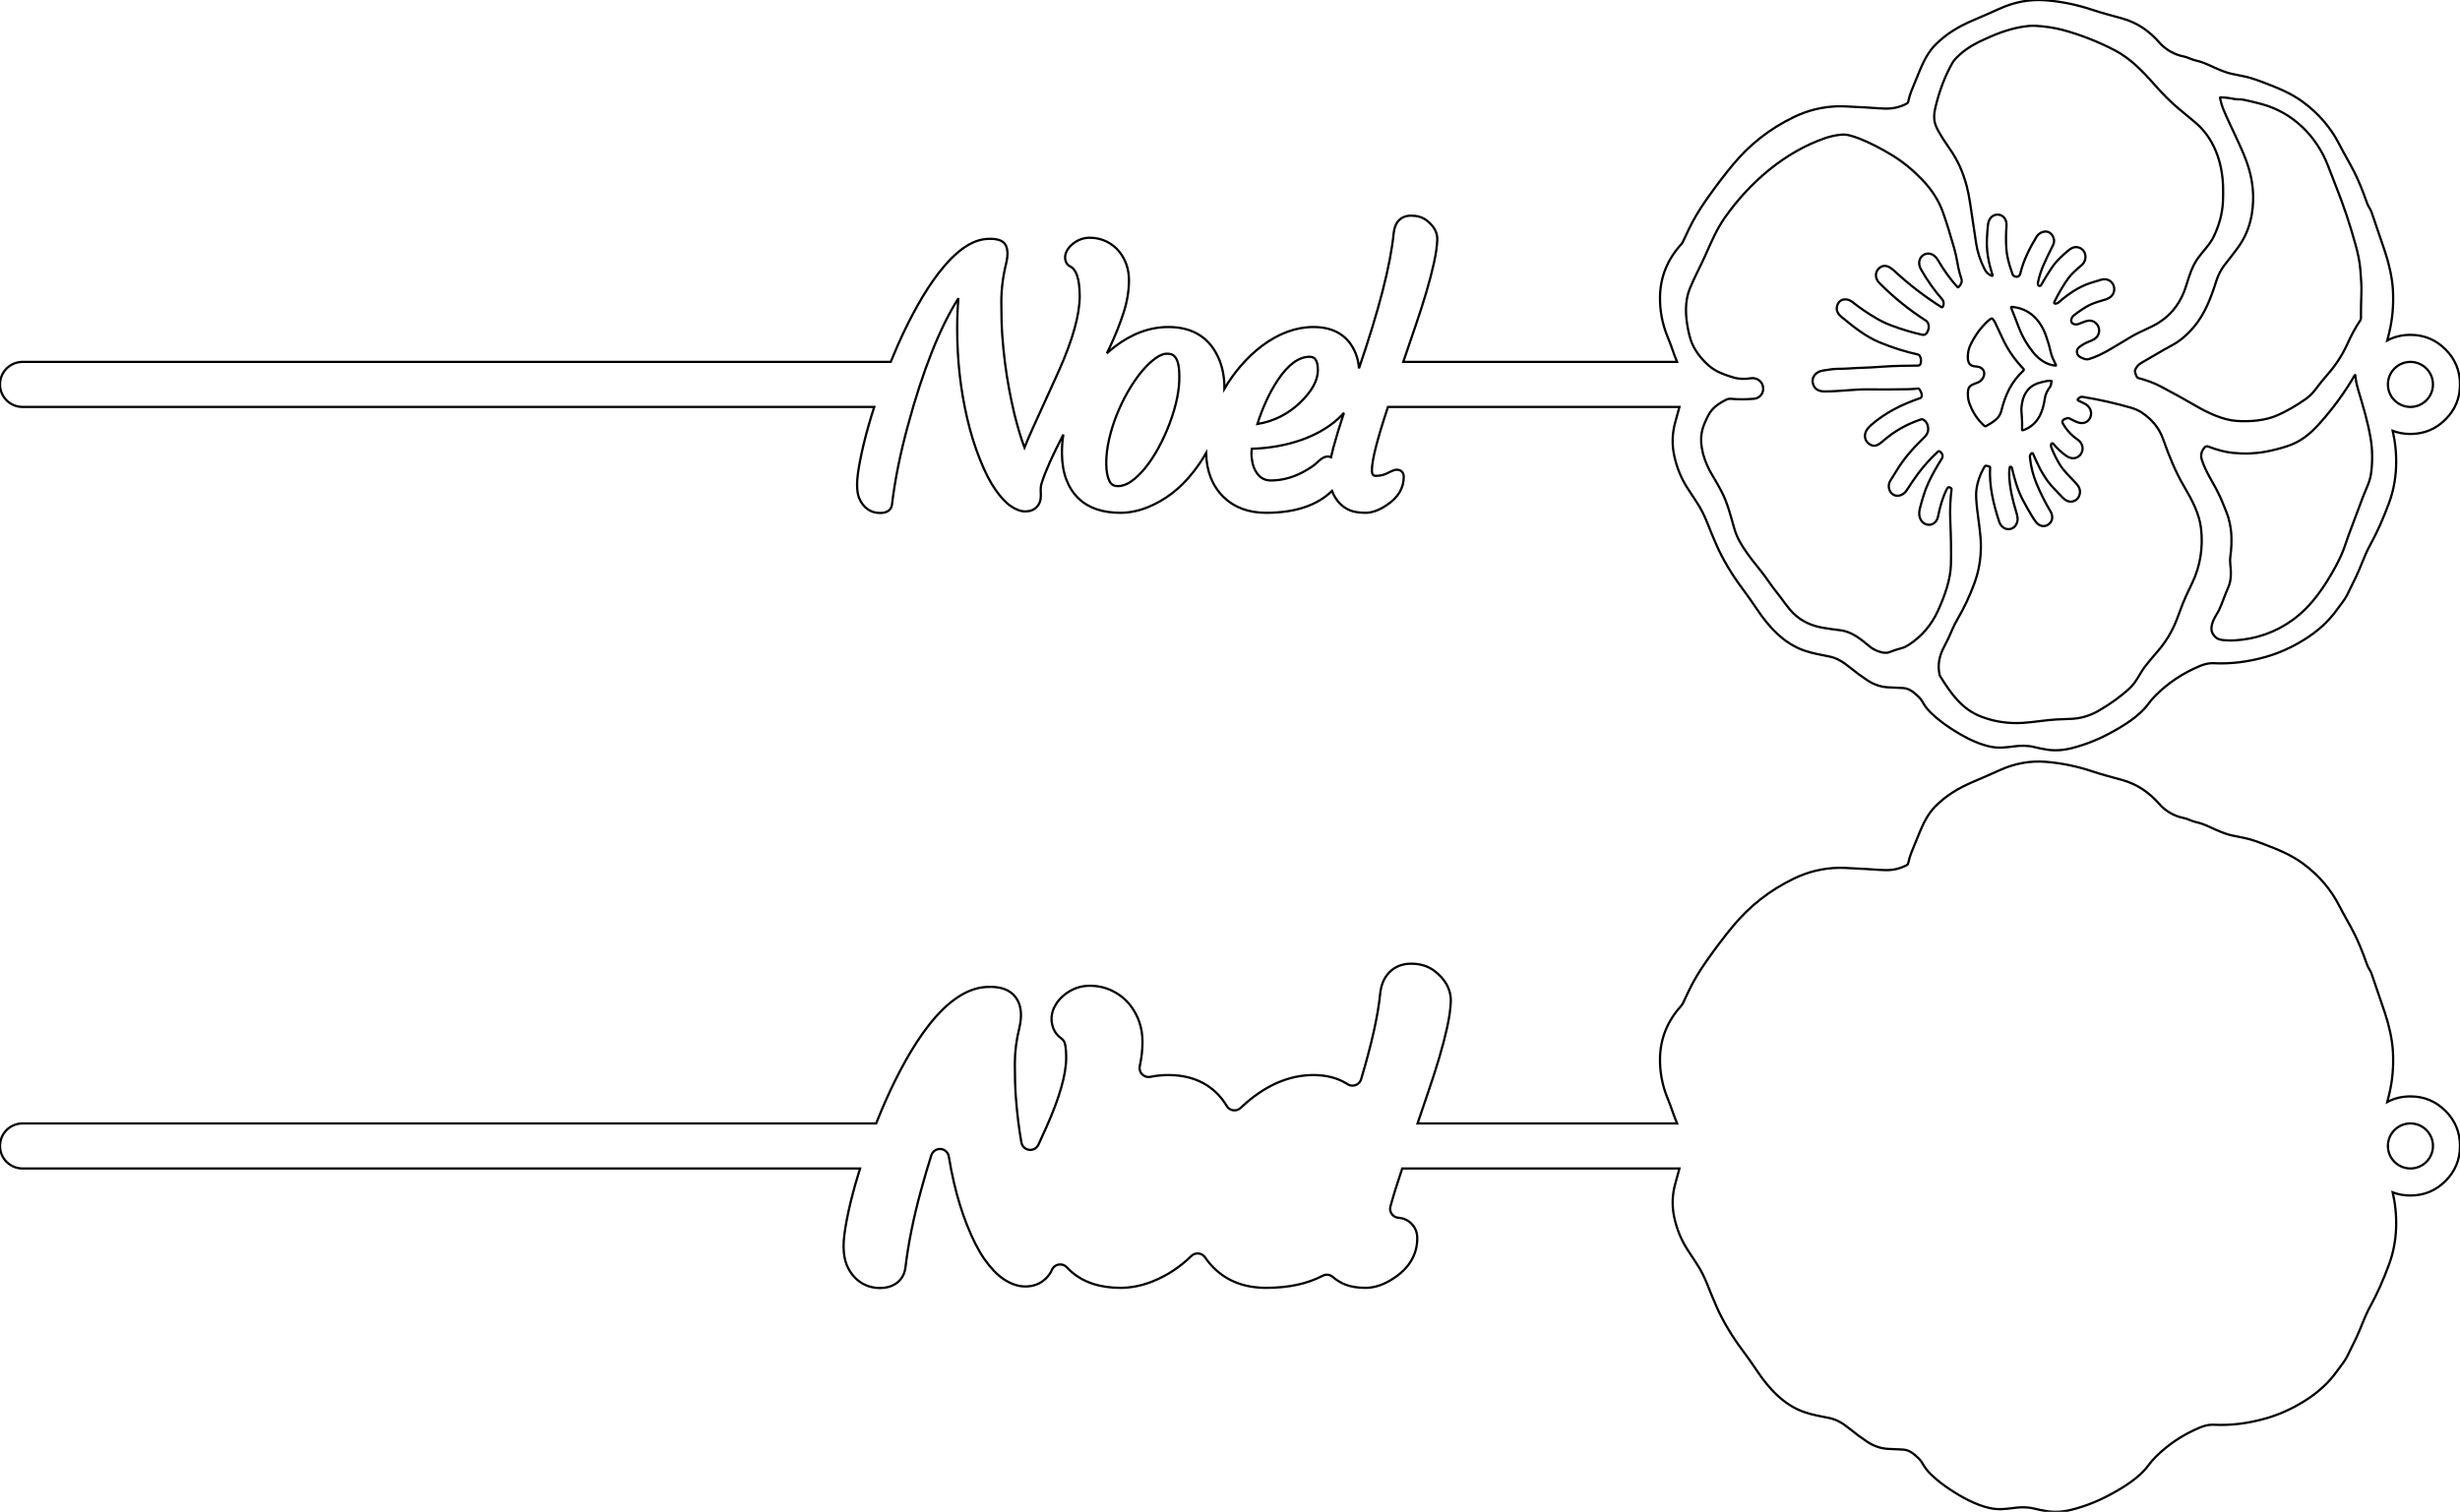 <?xml version="1.0" encoding="UTF-8" standalone="no"?>
<svg xmlns="http://www.w3.org/2000/svg" xmlns:xlink="http://www.w3.org/1999/xlink" version="1.1" width="786.24pt" height="483.323pt" viewBox="0 0 786.24 483.323">
<title>Name Flower - Cut</title>
<g>
<path d="M590.93 213.131 C589.05 211.599 587.052 210.37 584.718 209.888 C582.018 209.333 579.299 208.892 576.697 207.995 C570.147 205.739 565.353 200.453 561.593 194.835 C559.961 192.399 558.358 190.13 556.783 188.03 C553.559 183.727 550.607 178.79 548.641 174.315 C547.672 172.114 546.687 169.742 545.685 167.197 C544.766 164.863 543.613 162.524 542.25 160.497 C541.142 158.848 540.128 157.299 539.209 155.85 C537.304 152.847 535.948 149.52 535.139 145.869 C534.311 142.121 534.433 138.4 535.506 134.703 C535.866 133.469 536.21 132.213 536.54 130.934 C536.612 130.657 536.686 130.378 536.762 130.095 L443.611 130.095 C440.189 140.386 438.478 147.119 438.478 150.293 C438.478 151.012 438.594 151.515 438.828 151.801 C439.005 152.018 439.317 152.127 439.764 152.127 C441.112 152.127 442.334 151.841 443.43 151.269 C444.85 150.528 445.834 150.158 446.381 150.158 C447.073 150.158 447.624 150.363 448.035 150.773 C448.445 151.183 448.65 151.734 448.65 152.426 C448.65 156.073 446.826 159.099 443.178 161.504 C440.765 163.126 438.524 163.937 436.455 163.937 C434.475 163.937 432.854 163.693 431.594 163.205 C430.31 162.708 429.155 161.926 428.129 160.859 C427.136 159.826 426.332 158.526 425.719 156.959 C420.912 161.611 413.893 163.937 404.663 163.937 C398.997 163.937 394.431 162.223 390.965 158.796 C387.439 155.27 385.612 150.615 385.485 144.83 C384.324 146.875 382.995 148.852 381.5 150.761 C377.328 156.136 372.394 159.955 366.698 162.218 C363.795 163.364 360.933 163.937 358.111 163.937 C355.311 163.937 352.806 163.572 350.596 162.841 C348.34 162.096 346.386 160.936 344.733 159.362 C343.082 157.789 341.788 155.804 340.853 153.408 C339.928 151.039 339.447 148.255 339.409 145.057 C339.385 143.026 339.535 140.98 339.86 138.921 C336.43 145.493 334.124 150.654 332.942 154.404 C332.938 154.415 332.934 154.426 332.931 154.437 C332.719 155.042 332.612 155.77 332.611 156.621 L332.665 158.408 C332.665 158.419 332.665 158.431 332.665 158.442 C332.665 159.991 332.21 161.221 331.298 162.132 C330.387 163.044 329.184 163.499 327.69 163.499 C326.277 163.499 324.746 162.943 323.098 161.831 C321.526 160.77 319.88 159.016 318.16 156.57 C316.469 154.165 314.805 150.908 313.169 146.798 C311.544 142.716 310.196 138.37 309.127 133.759 C306.992 124.634 305.925 115.088 305.925 105.122 C305.925 101.759 306.052 98.505 306.305 95.36 C300.314 104.883 294.942 118.426 290.188 135.988 C287.724 144.976 286.02 153.439 285.077 161.379 C284.957 162.278 284.523 162.957 283.773 163.417 C283.147 163.8 282.318 163.992 281.288 163.992 C279.755 163.992 278.423 163.59 277.29 162.787 C276.183 162.002 275.293 160.845 274.623 159.316 C274.163 158.228 273.933 156.752 273.933 154.887 C273.933 153.102 274.259 150.525 274.911 147.155 C275.555 143.824 276.446 140.148 277.585 136.125 C278.139 134.167 278.75 132.157 279.417 130.095 L7.2 130.095 C3.224 130.095 0 126.871 0 122.895 C0 118.919 3.224 115.695 7.2 115.695 L284.682 115.695 C285.433 113.853 286.211 112.019 287.017 110.193 C288.945 105.822 291.021 101.652 293.244 97.684 C295.476 93.698 297.777 90.169 300.147 87.097 C305.534 80.191 310.656 76.621 315.511 76.386 C318.4 76.216 320.293 76.755 321.191 78.002 C322.117 79.298 322.249 81.355 321.586 84.172 C320.55 88.349 320.032 92.489 320.033 96.59 C320.033 100.757 320.132 104.268 320.331 107.122 C320.53 109.981 320.81 112.85 321.172 115.728 C321.534 118.605 321.977 121.454 322.502 124.276 C323.027 127.101 323.596 129.795 324.21 132.358 C325.276 136.62 326.349 140.193 327.429 143.076 C328.314 140.897 329.255 138.719 330.252 136.541 L338.397 118.611 C342.854 108.62 345.082 100.642 345.082 94.676 C345.082 91.92 344.805 89.729 344.253 88.105 C343.762 86.665 343.066 85.71 342.163 85.242 C341.237 84.825 340.676 84.081 340.479 83.012 C340.303 82.057 340.471 81.116 340.983 80.189 C341.435 79.372 342.025 78.663 342.754 78.062 C344.42 76.688 346.271 76.002 348.307 76.002 C350.252 76.002 352.05 76.415 353.702 77.241 C355.345 78.062 356.712 79.159 357.801 80.532 C359.82 83.104 360.829 86.133 360.829 89.618 C360.829 92.962 360.255 96.412 359.107 99.969 C357.981 103.459 356.533 107.094 354.763 110.874 C354.439 111.566 354.108 112.259 353.771 112.955 C354.556 112.235 355.365 111.552 356.199 110.905 C361.723 106.667 367.473 104.548 373.451 104.548 C377.427 104.548 380.779 105.433 383.508 107.203 C386.248 108.982 388.329 111.632 389.75 115.154 C390.837 117.893 391.366 120.934 391.337 124.278 C392.802 121.784 394.49 119.413 396.4 117.166 C398.513 114.679 400.806 112.498 403.281 110.623 C408.694 106.573 414.186 104.548 419.757 104.548 C423.087 104.548 425.881 105.247 428.139 106.644 C430.425 108.057 432.132 110.159 433.26 112.949 C433.853 114.371 434.212 115.977 434.337 117.767 C440.729 99.133 444.428 84.725 445.432 74.541 C445.623 72.753 446.183 71.384 447.111 70.433 C448.078 69.442 449.384 68.947 451.03 68.947 C452.951 68.947 454.562 69.424 455.863 70.378 C458.287 72.216 459.455 74.314 459.368 76.671 C459.292 78.707 458.937 81.17 458.303 84.061 C457.678 86.912 456.869 90.019 455.877 93.38 C454.888 96.731 453.754 100.273 452.473 104.005 L448.5 115.695 L536.018 115.695 C535.494 114.443 534.999 113.173 534.536 111.802 C534.106 110.527 533.606 109.2 533.035 107.821 C531.28 103.583 530.454 99.206 530.559 94.693 C530.702 88.418 532.991 82.918 537.246 78.194 C537.537 77.871 537.767 77.528 537.935 77.167 C538.516 75.922 539.112 74.658 539.722 73.375 C541.155 70.359 542.994 67.243 545.241 64.026 C548.203 59.783 551.08 55.987 553.872 52.64 C559.263 46.17 565.538 41.191 573.381 37.402 C577.862 35.236 582.583 34.094 587.543 33.977 C588.913 33.945 590.271 34.029 591.625 34.112 C592.429 34.161 593.232 34.211 594.035 34.236 C596.921 34.322 599.774 34.651 602.689 34.715 C605.002 34.764 607.196 34.259 609.27 33.202 C609.615 33.025 609.819 32.788 609.883 32.49 C610.143 31.254 610.478 30.127 610.889 29.11 C611.742 26.99 612.666 24.73 613.662 22.33 C614.821 19.534 616.42 16.454 618.594 14.287 C622.118 10.779 625.817 8.56 630.57 6.511 C633.513 5.244 636.312 4.047 639.092 2.78 C643.933 0.577 648.889 -0.316 653.96 0.099 C658.994 0.509 663.961 1.537 668.859 3.182 C671.981 4.232 675.106 5.011 678.291 5.902 C683.146 7.258 686.957 9.936 690.251 13.696 C692.16 15.87 695.03 17.501 697.864 18.034 C699.3 18.305 700.402 19.042 701.803 19.346 C703.156 19.637 704.634 20.158 706.236 20.907 C708.531 21.979 711.117 23.16 713.399 23.626 C714.784 23.909 716.192 24.199 717.622 24.497 C719.009 24.787 721.037 25.442 723.705 26.464 C727.979 28.101 732.202 29.786 735.962 32.544 C741.059 36.281 744.966 40.825 747.683 46.177 C749.256 49.273 750.97 52.05 752.483 55.063 C753.798 57.678 755.154 60.977 756.55 64.961 C756.92 66.017 757.616 66.803 757.98 67.846 C759.469 72.138 760.89 76.311 762.241 80.365 C763.489 84.106 764.581 88.718 764.801 92.708 C765.065 97.428 764.667 101.988 763.607 106.388 C763.411 107.202 763.207 108.02 762.998 108.842 C765.219 107.651 767.686 107.055 770.4 107.055 C774.773 107.055 778.506 108.602 781.6 111.695 C784.693 114.789 786.24 118.522 786.24 122.895 C786.24 127.268 784.693 131.001 781.6 134.095 C778.506 137.188 774.773 138.735 770.4 138.735 C768.378 138.735 766.493 138.404 764.744 137.743 C766.453 145.333 766.268 153.486 763.562 160.765 C761.676 165.84 759.86 169.99 757.456 174.366 C755.723 177.516 754.606 181.056 753.064 184.296 C752.186 186.147 751.219 188.117 750.166 190.207 C749.314 191.895 748.05 193.3 746.968 194.832 C744.308 198.598 740.767 201.842 736.345 204.564 C732.315 207.045 728.215 208.87 724.044 210.038 C718.557 211.577 713.102 212.314 707.363 212.017 C705.933 211.944 704.356 212.39 703.035 212.943 C697.719 215.162 693.041 218.274 689 222.279 C688.14 223.128 687.367 224.026 686.68 224.973 C683.769 228.979 678.623 232.129 674.091 234.539 C670.18 236.62 666.175 238.173 662.077 239.199 C659.31 239.891 656.69 240.041 654.215 239.649 C652.836 239.432 651.42 239.146 649.967 238.79 C647.975 238.305 645.836 238.344 643.886 238.593 C643.751 238.61 643.618 238.627 643.485 238.644 C640.854 238.981 638.625 239.267 635.878 238.65 C631.39 237.638 627.091 235.248 623.053 232.582 C621.084 231.282 619.259 229.852 617.576 228.292 C616.582 227.369 615.78 226.454 615.169 225.547 C614.527 224.596 614.128 223.623 613.251 222.809 C611.706 221.376 610.333 220.041 608.083 219.952 C606.512 219.89 604.959 219.818 603.423 219.735 C601.095 219.612 598.879 218.852 596.774 217.456 C594.893 216.211 592.945 214.769 590.93 213.131 Z " fill="none" stroke="#000001" stroke-width="0.72" />
<path d="M647.981 136.957 C651.62 135.013 652.98 131.39 653.548 127.419 C653.778 125.83 654.391 124.85 655.288 123.567 C655.645 123.059 655.45 122.514 655.747 121.993 C655.809 121.885 655.778 121.82 655.655 121.799 C654.712 121.643 653.962 121.831 653.149 122.035 C652.93 122.09 652.706 122.147 652.472 122.198 C648.907 122.97 646.934 125.31 646.293 128.725 C646.084 129.84 646.01 130.727 646.069 131.387 C646.272 133.585 646.336 135.593 646.264 137.41 C646.261 137.511 646.355 137.586 646.452 137.56 C646.984 137.418 647.494 137.216 647.981 136.957 Z " fill="none" stroke="#000000" stroke-width="0.72" />
<path d="M777.6 122.895 C777.6 126.869 774.374 130.095 770.4 130.095 C766.426 130.095 763.2 126.869 763.2 122.895 C763.2 118.921 766.426 115.695 770.4 115.695 C774.374 115.695 777.6 118.921 777.6 122.895 Z " fill="none" stroke="#000000" stroke-width="0.72" />
<path d="M642.925 98.112 C648.441 98.507 652.041 102.175 653.854 107.164 C654.506 108.958 655.013 110.69 655.377 112.36 C655.722 113.953 656.414 115.303 657.12 116.73 C657.157 116.802 657.102 116.887 657.021 116.883 C654.231 116.73 651.598 114.869 649.845 112.683 C647.826 110.165 646.302 107.539 645.275 104.805 C644.402 102.483 643.562 100.33 642.753 98.345 C642.685 98.177 642.742 98.099 642.925 98.112 Z " fill="none" stroke="#000000" stroke-width="0.72" />
<path d="M408.441 121.435 L408.439 121.438 L408.436 121.443 C405.779 125.462 403.59 130.167 401.87 135.557 C406.999 134.718 411.5 132.488 415.374 128.867 C419.263 125.15 421.207 121.646 421.207 118.356 C421.207 116.786 420.96 115.646 420.465 114.936 C420.059 114.353 419.422 114.062 418.554 114.062 C415.125 114.062 411.754 116.519 408.441 121.435 Z " fill="none" stroke="#000000" stroke-width="0.72" />
<path d="M646.714 118.469 C642.747 122.194 640.902 126.258 639.609 131.473 C639.006 133.909 636.692 135.102 634.713 136.239 C634.571 136.319 634.395 136.301 634.272 136.194 C632.098 134.266 630.483 131.839 629.43 128.913 C628.961 127.608 628.865 126.213 629.018 124.837 C629.232 122.916 631.061 122.852 632.418 122.156 C634.151 121.266 635.054 118.645 632.992 117.525 C631.811 116.883 630.531 117.496 629.523 116.356 C628.425 115.124 629.06 111.846 629.599 110.675 C631.057 107.5 632.98 104.812 635.367 102.612 C635.673 102.329 636.027 102.072 636.427 101.84 C636.552 101.767 636.71 101.789 636.807 101.894 C637.185 102.298 637.477 102.725 637.681 103.174 C638.59 105.183 639.487 107.095 640.372 108.91 C641.936 112.121 644.055 115.13 646.73 117.936 C646.873 118.088 646.866 118.327 646.714 118.469 Z " fill="none" stroke="#000000" stroke-width="0.72" />
<path d="M425.402 146.153 C425.6 145.222 425.843 144.225 426.133 143.163 C427.024 139.888 428.159 136.162 429.538 131.985 C429.389 132.155 429.236 132.324 429.08 132.492 C427.461 134.224 425.543 135.773 423.325 137.138 C421.127 138.49 418.731 139.637 416.137 140.576 C411.113 142.345 405.759 143.308 400.072 143.465 C400.032 143.81 400.003 144.222 399.986 144.701 C399.952 145.633 400.055 146.685 400.292 147.856 C400.52 148.98 400.912 149.983 401.468 150.866 C402.563 152.691 404.138 153.603 406.195 153.603 C410.212 153.603 414.142 152.415 417.985 150.04 C419.325 149.249 420.408 148.441 421.235 147.615 C422.347 146.503 423.385 145.947 424.351 145.947 C424.723 145.947 425.073 146.015 425.402 146.153 Z " fill="none" stroke="#000000" stroke-width="0.72" />
<path d="M353.571 148.391 C353.536 145.945 353.827 143.343 354.446 140.585 C355.071 137.802 355.918 135.089 356.989 132.449 C358.063 129.8 359.297 127.277 360.692 124.88 C362.082 122.493 363.522 120.413 365.012 118.639 C366.48 116.891 367.94 115.507 369.391 114.487 C370.73 113.547 371.873 113.077 372.822 113.077 C373.781 113.077 374.494 113.234 374.962 113.546 C376.271 114.418 376.925 116.659 376.925 120.27 C376.995 124.696 375.944 129.778 373.771 135.514 C372.768 138.164 371.604 140.707 370.28 143.141 C368.963 145.561 367.56 147.692 366.072 149.535 C364.606 151.35 363.103 152.802 361.565 153.891 C360.137 154.902 358.703 155.408 357.263 155.408 C356.63 155.408 356.098 155.28 355.668 155.025 C355.245 154.774 354.896 154.383 354.621 153.852 C353.955 152.568 353.605 150.748 353.571 148.391 Z " fill="none" stroke="#000000" stroke-width="0.72" />
<path d="M757.792 151.509 C757.431 154.094 756.154 156.399 755.257 158.764 C753.651 162.994 752.095 167.15 750.591 171.231 C750.223 172.227 749.87 173.24 749.534 174.27 C748.851 176.351 747.863 178.583 746.569 180.966 C743.064 187.424 738.889 193.734 732.796 198.167 C727.344 202.132 721.12 204.32 714.123 204.733 C713.155 204.791 712.057 204.768 710.829 204.666 C709.631 204.568 708.764 204.282 708.228 203.808 C707.602 203.254 707.174 202.633 706.942 201.943 C706.463 200.513 707.274 198.397 708.014 197.143 C708.774 195.86 709.156 195.212 709.16 195.199 C710.293 192.757 711.053 190.268 712.183 187.768 C713.211 185.496 713.083 182.687 712.812 180.21 C712.724 179.403 712.738 178.604 712.853 177.813 C713.202 175.376 713.294 172.913 713.128 170.424 C713.062 169.46 712.879 168.291 712.579 166.919 C712.317 165.715 711.971 164.601 711.541 163.577 C711.169 162.69 710.8 161.779 710.434 160.845 C709.345 158.074 707.893 155.498 706.354 152.763 C705.131 150.59 704.251 148.66 703.715 146.973 C703.253 145.517 703.579 144.178 704.691 142.954 C704.96 142.661 705.486 142.638 705.834 142.772 C708.613 143.856 711.208 144.524 713.619 144.777 C717.203 145.149 720.683 145.028 724.06 144.413 C726.288 144.007 728.566 143.43 730.894 142.683 C735.152 141.317 738.216 138.866 741.13 135.632 C745.611 130.661 749.432 125.439 752.592 119.966 C752.698 119.779 752.762 119.793 752.783 120.008 C752.932 121.515 753.223 122.998 753.655 124.457 C755.251 129.839 756.764 134.735 757.664 140.088 C758.289 143.816 758.332 147.623 757.792 151.509 Z " fill="none" stroke="#000000" stroke-width="0.72" />
<path d="M750.271 109.918 C751.446 107.333 752.691 104.888 754.338 102.472 C754.5 102.236 754.58 101.969 754.58 101.671 C754.572 99.192 754.619 96.54 754.721 93.716 C754.805 91.441 754.619 89.101 754.433 86.765 C754.415 86.539 754.397 86.314 754.379 86.088 C754.172 83.474 753.565 80.812 752.87 78.277 C751.152 72 749.098 65.844 746.706 59.809 C745.815 57.562 744.938 55.31 744.076 53.052 C740.447 43.54 732.783 35.94 722.815 33.262 C720.896 32.747 718.995 32.292 717.114 31.896 C716.067 31.676 715.02 31.845 713.948 31.618 C712.526 31.321 711.101 31.156 709.671 31.124 C709.569 31.119 709.527 31.168 709.546 31.271 C709.789 32.611 710.181 33.93 710.724 35.228 C712.981 40.623 715.952 46.059 717.973 51.523 C720.073 57.205 720.646 62.873 719.69 68.529 C718.975 72.755 717.421 76.289 714.96 79.576 C713.704 81.255 712.432 82.904 711.142 84.524 C709.91 86.073 708.976 87.855 708.34 89.87 C706.645 95.233 704.695 100.394 701.12 104.598 C698.917 107.187 696.609 109.117 694.193 110.388 C693.3 110.856 692.426 111.339 691.573 111.837 C689.147 113.256 686.772 114.637 684.449 115.98 C683.436 116.567 682.754 117.346 682.403 118.316 C682.192 118.9 682.699 119.954 682.958 120.468 C683.064 120.68 683.24 120.818 683.485 120.879 C686.072 121.535 688.474 122.443 690.689 123.605 C694.606 125.659 698.386 127.749 702.029 129.877 C705.706 132.025 710.478 134.234 714.669 134.55 C719.004 134.876 723.951 134.49 727.775 132.807 C730.829 131.467 733.892 129.71 736.965 127.538 C738.114 126.724 739.231 125.616 740.083 124.461 C741.298 122.816 742.505 121.319 743.703 119.97 C746.437 116.886 748.627 113.536 750.271 109.918 Z " fill="none" stroke="#000000" stroke-width="0.72" />
<path d="M664.404 158.783 C663.759 160.123 662.073 160.775 660.679 160.12 C660.089 159.842 659.601 159.489 659.214 159.064 C657.697 157.391 655.961 155.805 654.665 154.081 C652.533 151.247 651.18 148.253 649.772 145.051 C649.681 144.848 649.416 144.795 649.255 144.949 C648.891 145.3 648.734 145.721 648.783 146.21 C649.087 149.172 649.798 151.987 650.915 154.656 C652.262 157.869 653.725 160.781 655.304 163.392 C656.082 164.678 656.197 166.153 655.157 167.264 C653.781 168.729 651.837 168.352 650.707 166.874 C650.309 166.353 649.94 165.814 649.6 165.256 C648.529 163.505 647.503 161.698 646.519 159.836 C644.812 156.609 643.886 153.203 643.018 149.565 C642.967 149.348 642.747 149.182 642.523 149.214 C642.408 149.229 642.341 149.293 642.322 149.408 C642.173 150.313 642.121 151.226 642.166 152.147 C642.367 156.249 643.277 159.986 644.451 163.839 C644.777 164.903 644.902 165.725 644.828 166.306 C644.355 169.935 640.056 170.162 638.948 166.753 C637.097 161.056 635.731 155.348 636.057 149.408 C636.063 149.272 636 149.187 635.868 149.153 L634.927 148.923 C634.648 148.853 634.436 148.942 634.291 149.191 C632.806 151.715 631.924 154.297 631.645 156.938 C631.511 158.204 631.618 160.296 631.965 163.213 C632.418 167.015 633.085 170.861 633.11 174.468 C633.14 178.628 632.445 182.637 631.026 186.495 C629.545 190.523 627.7 194.468 625.501 198.196 C624.92 199.186 624.417 200.191 623.991 201.213 C623.225 203.055 622.343 204.917 621.345 206.798 C619.88 209.553 619.21 212.442 619.893 215.637 C619.944 215.871 620.035 216.092 620.167 216.301 C623.557 221.688 626.998 226.757 633.299 229.141 C637.55 230.75 641.99 231.402 646.618 231.098 C650.187 230.862 653.618 230.224 657.113 230.016 C658.56 229.929 660.083 229.865 661.681 229.825 C664.841 229.746 667.851 228.884 670.711 227.239 C674.643 224.973 678 222.531 680.781 219.914 C682.878 217.935 684.037 215.056 685.524 213.147 C686.752 211.574 688.075 209.981 689.492 208.366 C692.149 205.335 694.21 201.942 695.674 198.187 C696.374 196.391 697.031 194.65 697.644 192.965 C697.999 191.99 699.006 189.781 700.663 186.338 C703.23 181.005 704.174 174.969 703.472 168.933 C702.92 164.206 700.593 159.827 698.056 155.518 C695.269 150.787 693.309 145.891 691.311 140.28 C690.13 136.96 687.914 134.193 684.662 131.978 C683.654 131.292 682.477 130.753 681.132 130.359 C676.321 128.951 671.13 127.785 665.559 126.864 C664.975 126.768 664.458 127.183 664.116 127.608 C664.004 127.748 664.048 127.957 664.209 128.039 C664.834 128.36 665.463 128.666 666.095 128.958 C670.302 130.905 668.058 136.8 663.705 134.882 C662.87 134.514 662.077 134.129 661.323 133.727 C661.2 133.661 661.07 133.638 660.934 133.66 C660.162 133.771 658.693 134.285 659.268 135.31 C660.474 137.452 662.016 139.146 663.976 140.493 C667.749 143.082 664.349 148.499 660.417 145.738 C658.831 144.627 657.471 143.344 656.204 141.828 C656.042 141.635 655.734 141.68 655.629 141.911 C655.476 142.253 655.462 142.589 655.588 142.919 C656.364 144.934 657.284 146.807 658.345 148.537 C659.743 150.806 661.895 152.693 663.66 154.665 C664.841 155.985 665.089 157.357 664.404 158.783 Z " fill="none" stroke="#000000" stroke-width="0.72" />
<path d="M702.502 82.51 C700.619 85.156 699.687 88.201 698.748 91.278 C697.242 96.235 694.404 100.346 690.015 103.117 C687.238 104.869 684.078 105.906 681.247 107.604 C678.906 109.009 676.651 110.355 674.48 111.642 C672.377 112.893 670.123 114.007 667.787 114.751 C667.281 114.911 666.796 114.92 666.335 114.78 C665.339 114.47 664.094 114.001 663.845 112.865 C663.679 112.094 663.924 111.456 664.579 110.949 C665.609 110.149 666.819 109.495 668.208 108.986 C668.859 108.748 669.417 108.423 669.881 108.01 C671.257 106.79 671.234 104.569 669.916 103.353 C668.396 101.952 666.853 102.572 665.283 103.202 C664.924 103.346 664.564 103.49 664.202 103.611 C663.095 103.982 661.617 103.448 662.048 101.987 C662.188 101.51 662.45 101.122 662.833 100.822 C664.614 99.413 666.289 98.31 667.857 97.512 C669.542 96.659 671.432 96.267 673.245 95.635 C677.612 94.109 675.735 88.236 671.525 89.43 C670.378 89.755 669.207 90.114 668.014 90.505 C664.346 91.706 660.902 94.093 657.985 96.653 C657.653 96.945 657.27 97.084 656.836 97.071 C656.598 97.065 656.447 96.815 656.552 96.602 C658.043 93.57 659.569 90.99 661.129 88.862 C661.865 87.859 663.275 86.48 665.358 84.725 C667.021 83.327 666.973 80.473 664.972 79.375 C663.561 78.603 662.265 79.082 661.116 80.036 C658.852 81.915 657.255 83.51 656.325 84.821 C654.959 86.749 653.641 88.856 652.37 91.144 C652.272 91.321 652.082 91.429 651.879 91.423 C651.677 91.417 651.494 91.298 651.406 91.115 C651.302 90.902 651.276 90.665 651.33 90.403 C651.73 88.463 652.308 86.621 653.066 84.878 C653.987 82.761 655.01 80.619 656.133 78.453 C656.638 77.48 656.624 76.497 656.092 75.504 C654.873 73.225 652.077 73.783 650.883 75.73 C648.664 79.35 646.676 83.407 645.766 87.247 C645.49 88.406 644.829 88.752 643.784 88.284 C643.241 88.044 643.187 87.511 643.005 87.01 C641.994 84.184 641.411 81.72 641.256 79.618 C641.088 77.313 641.101 74.849 641.294 72.226 C641.623 67.754 635.98 67.259 635.399 71.708 C635.271 72.672 635.155 74.167 635.051 76.193 C634.837 80.339 635.581 84.074 636.861 87.968 C636.882 88.032 636.865 88.102 636.816 88.148 C636.767 88.195 636.695 88.211 636.631 88.188 C635.612 87.829 634.822 87.095 634.263 85.989 C632.897 83.293 632.003 80.533 631.581 77.709 C630.979 73.666 630.354 69.498 629.705 65.203 C629.358 62.905 628.998 61.056 628.626 59.656 C627.432 55.146 625.798 51.332 623.101 47.514 C621.658 45.469 620.415 43.504 619.373 41.619 C617.898 38.944 617.952 36.898 618.68 33.923 C619.94 28.761 621.705 24.176 623.975 20.169 C624.405 19.407 625.207 18.497 626.382 17.437 C629.168 14.925 632.395 13.332 636.238 11.679 C640.423 9.875 644.429 8.672 648.486 8.292 C649.173 8.226 649.887 8.215 650.627 8.257 C653.8 8.44 656.741 8.895 659.45 9.623 C665.08 11.133 670.912 13.453 676.127 16.199 C680.858 18.685 684.883 22.831 688.419 26.859 C691.175 29.996 693.751 32.571 696.147 34.584 C697.86 36.024 699.609 37.479 701.394 38.947 C707.564 44.028 710.284 51.734 710.523 59.745 C710.57 61.339 710.552 62.949 710.469 64.575 C710.264 68.501 709.221 72.085 707.526 75.638 C706.294 78.226 704.101 80.259 702.502 82.51 Z " fill="none" stroke="#000000" stroke-width="0.72" />
<path d="M600.556 85.775 C602.325 84.176 604.029 85.299 605.568 86.72 C610.213 91.008 615.165 94.817 620.423 98.147 C620.667 98.302 620.854 98.249 620.981 97.987 C621.348 97.247 621.291 96.318 620.729 95.683 C618.282 92.91 616.032 89.728 613.978 86.136 C611.645 82.053 616.797 78.737 619.382 83.158 C621.363 86.541 623.45 89.417 625.641 91.785 C625.75 91.902 625.86 91.905 625.97 91.792 C626.727 91.013 627.244 90.122 626.858 89.018 C626.33 87.511 625.908 85.808 625.594 83.908 C625.325 82.297 624.97 80.727 624.527 79.197 C623.41 75.325 622.296 71.546 620.968 67.824 C619.66 64.16 617.478 60.726 614.422 57.524 C611.411 54.372 608.261 51.787 604.971 49.767 C601.23 47.474 597.69 45.663 594.351 44.335 C593.051 43.818 591.816 43.429 590.646 43.17 C589.88 43 588.987 42.978 587.968 43.106 C586.325 43.315 584.803 43.658 583.403 44.137 C570.527 48.535 559.298 58.207 551.37 69.436 C548.602 73.355 546.872 77.54 544.833 82.092 C543.355 85.395 541.513 88.756 540.118 92.168 C538.411 96.337 538.65 100.972 539.563 105.501 C539.805 106.71 540.085 107.794 540.402 108.753 C541.417 111.84 543.767 114.808 546.183 116.918 C548.347 118.808 551.197 119.832 553.981 120.665 C555.774 121.205 557.721 121.24 559.624 120.927 C560.955 120.71 562.439 121.412 563.077 122.558 C564.268 124.703 563.026 127.276 560.54 127.49 C558.232 127.688 555.685 127.732 553.25 127.496 C552.72 127.445 552.209 127.541 551.718 127.783 C549.269 128.996 547.16 130.439 545.927 132.916 C545.168 134.451 544.341 136.143 543.99 137.79 C542.969 142.543 544.817 147.899 547.316 152.003 C548.352 153.704 549.312 155.4 550.195 157.091 C552.161 160.854 553.112 164.822 554.252 168.805 C555.136 171.901 556.496 174.149 558.44 176.903 C559.355 178.201 560.361 179.516 561.459 180.848 C562.947 182.653 564.375 184.554 565.746 186.552 C566.386 187.488 567.074 188.406 567.808 189.304 C569.678 191.592 571.265 194.222 573.288 196.173 C575.759 198.549 578.85 200.054 582.561 200.686 C584.386 200.997 586.228 201.259 588.086 201.474 C591.945 201.921 594.789 204.388 597.744 206.821 C598.948 207.813 602.053 209.215 603.78 208.522 C605.046 208.013 606.364 207.58 607.732 207.223 C608.468 207.031 609.202 206.701 609.934 206.233 C614.162 203.529 617.337 199.821 619.459 195.11 C621.527 190.523 623.413 185.358 623.538 180.43 C623.636 176.515 623.568 171.878 623.334 166.52 C623.185 163.149 623.318 159.776 623.733 156.399 C623.748 156.271 623.707 156.166 623.611 156.083 C623.041 155.591 622.588 155.671 622.252 156.322 C620.901 158.936 620.033 162.026 619.484 164.844 C619.258 166.006 618.788 167.005 617.639 167.525 C615.74 168.384 613.863 166.954 613.493 165.071 C613.336 164.271 613.392 163.37 613.662 162.367 C614.416 159.565 615.108 157.021 616.321 154.397 C617.489 151.876 618.919 149.296 620.611 146.657 C621.179 145.773 620.751 144.834 619.947 144.32 C619.751 144.195 619.568 144.212 619.398 144.372 C616.93 146.678 614.829 149.002 613.097 151.343 C611.848 153.028 610.632 154.803 609.449 156.667 C608.83 157.643 608.033 158.231 607.058 158.429 C604.345 158.984 602.839 155.792 604.16 153.698 C604.873 152.573 605.569 151.452 606.248 150.337 C608.603 146.465 611.543 143.165 615.044 139.788 C616.249 138.624 616.566 137.258 615.996 135.69 C615.747 135.002 615.291 134.48 614.629 134.122 C614.436 134.018 614.208 133.999 614.001 134.068 C609.409 135.594 605.348 137.907 601.82 141.007 C600.419 142.243 599.098 143.104 597.46 141.971 C595.82 140.835 595.628 138.773 596.806 137.199 C597.159 136.727 597.546 136.306 597.968 135.935 C602.452 132 607.872 129.264 613.64 127.305 C614.805 126.909 613.978 125.144 613.496 124.489 C613.343 124.279 613.137 124.188 612.877 124.218 C611.854 124.341 610.818 124.413 609.771 124.432 C605.413 124.511 601.02 124.527 596.592 124.48 C594.697 124.459 592.532 124.621 590.283 124.79 L590.282 124.79 C587.93 124.966 585.486 125.149 583.161 125.137 C581.418 125.131 580.042 124.553 579.5 122.842 C578.775 120.56 580.409 118.817 582.647 118.46 C583.594 118.307 584.501 118.172 585.369 118.055 C587.151 117.812 588.928 117.965 590.751 117.806 C591.653 117.727 592.518 117.676 593.346 117.652 C596.189 117.571 599.129 117.418 602.165 117.193 C605.922 116.915 609.443 116.944 613.078 116.874 C613.418 116.866 613.714 116.644 613.815 116.321 C614.101 115.413 614.012 114.543 613.551 113.714 C613.451 113.533 613.279 113.404 613.078 113.359 C608.961 112.446 604.852 111.145 600.751 109.456 C596.267 107.608 592.328 104.432 588.596 101.342 C587.441 100.384 586.742 99.296 587.176 97.757 C587.834 95.44 590.298 95.146 592.063 96.557 C594.474 98.487 597.167 100.308 600.141 102.019 C601.527 102.814 603.066 103.526 604.76 104.154 C608.001 105.356 611.214 106.314 614.4 107.027 C614.866 107.129 615.325 106.998 615.651 106.644 C616.576 105.635 616.908 103.381 615.51 102.485 C610.099 99.016 605.127 94.988 600.595 90.4 C599.305 89.095 599.155 87.042 600.556 85.775 Z " fill="none" stroke="#000000" stroke-width="0.72" />
<path d="M584.718 453.349 C587.052 453.831 589.05 455.06 590.93 456.592 C592.945 458.231 594.893 459.673 596.774 460.917 C598.879 462.313 601.095 463.073 603.423 463.196 C604.959 463.279 606.512 463.352 608.083 463.413 C610.333 463.503 611.706 464.837 613.251 466.27 C614.128 467.084 614.527 468.058 615.169 469.009 C615.78 469.915 616.582 470.83 617.576 471.754 C619.259 473.314 621.084 474.744 623.053 476.044 C627.091 478.709 631.39 481.1 635.878 482.111 C638.625 482.728 640.854 482.443 643.485 482.105 C643.618 482.088 643.751 482.071 643.886 482.054 C645.836 481.805 647.975 481.767 649.967 482.252 C651.42 482.607 652.836 482.893 654.215 483.111 C656.69 483.502 659.31 483.352 662.077 482.66 C666.175 481.635 670.18 480.081 674.091 478 C678.623 475.59 683.769 472.44 686.68 468.434 C687.367 467.487 688.14 466.589 689 465.74 C693.041 461.736 697.719 458.624 703.035 456.404 C704.356 455.852 705.933 455.405 707.363 455.478 C713.102 455.775 718.557 455.038 724.044 453.5 C728.215 452.331 732.315 450.507 736.345 448.025 C740.767 445.304 744.308 442.06 746.968 438.293 C748.05 436.761 749.314 435.357 750.166 433.668 C751.219 431.579 752.186 429.608 753.064 427.757 C754.606 424.517 755.723 420.977 757.456 417.827 C759.86 413.451 761.676 409.302 763.562 404.226 C766.268 396.947 766.453 388.795 764.744 381.204 C766.493 381.866 768.378 382.196 770.4 382.196 C774.773 382.196 778.506 380.65 781.6 377.556 C784.693 374.462 786.24 370.729 786.24 366.356 C786.24 361.984 784.693 358.25 781.6 355.157 C778.506 352.063 774.773 350.516 770.4 350.516 C767.686 350.516 765.219 351.112 762.998 352.304 C763.207 351.481 763.411 350.663 763.607 349.85 C764.667 345.449 765.065 340.889 764.801 336.169 C764.581 332.179 763.489 327.567 762.241 323.826 C760.89 319.773 759.469 315.6 757.98 311.308 C757.616 310.264 756.92 309.479 756.55 308.422 C755.154 304.439 753.798 301.139 752.483 298.524 C750.97 295.511 749.256 292.734 747.683 289.638 C744.966 284.286 741.059 279.742 735.962 276.006 C732.202 273.248 727.979 271.562 723.705 269.925 C721.037 268.904 719.009 268.248 717.622 267.959 C716.192 267.661 714.784 267.37 713.399 267.087 C711.117 266.621 708.531 265.44 706.236 264.368 C704.634 263.619 703.156 263.099 701.803 262.807 C700.402 262.504 699.3 261.767 697.864 261.495 C695.03 260.962 692.16 259.331 690.251 257.158 C686.957 253.397 683.146 250.719 678.291 249.363 C675.106 248.472 671.981 247.694 668.859 246.643 C663.961 244.999 658.994 243.971 653.96 243.56 C648.889 243.145 643.933 244.039 639.092 246.241 C636.312 247.508 633.513 248.705 630.57 249.973 C625.817 252.022 622.118 254.24 618.594 257.748 C616.42 259.915 614.821 262.995 613.662 265.792 C612.666 268.192 611.742 270.452 610.889 272.571 C610.478 273.588 610.143 274.715 609.883 275.951 C609.819 276.249 609.615 276.486 609.27 276.663 C607.196 277.721 605.002 278.225 602.689 278.176 C599.774 278.112 596.921 277.783 594.035 277.697 C593.232 277.672 592.429 277.623 591.625 277.573 C590.271 277.49 588.913 277.407 587.543 277.439 C582.583 277.556 577.862 278.697 573.381 280.864 C565.538 284.652 559.263 289.632 553.872 296.102 C551.08 299.449 548.203 303.244 545.241 307.487 C542.994 310.704 541.155 313.821 539.722 316.836 C539.112 318.119 538.516 319.383 537.935 320.628 C537.767 320.99 537.537 321.332 537.246 321.656 C532.991 326.38 530.702 331.879 530.559 338.155 C530.454 342.668 531.28 347.044 533.035 351.283 C533.606 352.662 534.106 353.988 534.536 355.263 C534.999 356.635 535.494 357.905 536.018 359.156 L453.062 359.156 L456.556 348.877 C457.859 345.08 459.014 341.475 460.021 338.064 C461.041 334.605 461.876 331.399 462.523 328.448 C463.212 325.305 463.6 322.586 463.685 320.292 C463.758 318.309 463.307 316.442 462.331 314.69 C461.453 313.113 460.136 311.659 458.381 310.328 C456.345 308.835 453.894 308.088 451.03 308.088 C448.171 308.088 445.834 309.018 444.02 310.877 C442.395 312.541 441.432 314.783 441.13 317.603 C440.44 324.604 438.406 333.744 435.029 345.025 C434.81 345.756 434.309 346.371 433.637 346.734 C432.964 347.096 432.176 347.177 431.444 346.958 C431.183 346.88 430.934 346.765 430.706 346.617 C430.609 346.554 430.51 346.492 430.411 346.431 C427.457 344.603 423.905 343.69 419.757 343.69 C413.228 343.69 406.862 346.01 400.659 350.651 C399.234 351.731 397.861 352.906 396.54 354.175 C395.394 355.277 393.571 355.241 392.468 354.094 C392.316 353.935 392.182 353.76 392.069 353.57 C390.455 350.856 388.385 348.68 385.859 347.041 C382.415 344.807 378.279 343.69 373.451 343.69 C371.494 343.69 369.566 343.88 367.666 344.261 C366.917 344.411 366.139 344.257 365.504 343.834 C364.868 343.41 364.427 342.752 364.276 342.003 C364.198 341.612 364.202 341.21 364.287 340.82 C364.862 338.198 365.149 335.617 365.149 333.079 C365.149 328.6 363.824 324.671 361.174 321.293 C359.694 319.43 357.848 317.945 355.634 316.838 C353.374 315.708 350.931 315.143 348.307 315.143 C345.236 315.143 342.47 316.158 340.01 318.187 C338.856 319.138 337.919 320.263 337.202 321.561 C336.192 323.389 335.868 325.288 336.23 327.256 C336.452 328.461 336.909 329.521 337.601 330.437 C338.058 331.041 338.592 331.555 339.203 331.977 C339.789 332.381 340.204 332.988 340.369 333.68 C340.631 334.778 340.762 336.264 340.762 338.138 C340.762 343.49 338.665 350.867 334.472 360.267 L331.901 365.929 C331.585 366.624 331.005 367.166 330.29 367.434 C329.575 367.703 328.783 367.676 328.087 367.36 C327.22 366.966 326.603 366.168 326.441 365.229 C326.064 363.053 325.736 360.86 325.458 358.65 C325.106 355.852 324.834 353.063 324.64 350.283 C324.448 347.529 324.352 344.118 324.353 340.052 C324.352 336.302 324.835 332.481 325.799 328.59 C326.755 324.524 326.386 321.304 324.691 318.93 C322.872 316.404 319.752 315.271 315.332 315.531 C309.138 315.831 302.932 319.965 296.716 327.933 C294.224 331.164 291.811 334.864 289.475 339.034 C287.185 343.122 285.048 347.414 283.064 351.911 C282.005 354.312 280.991 356.728 280.024 359.156 L7.2 359.156 C3.224 359.156 0 362.38 0 366.356 C0 370.333 3.224 373.556 7.2 373.556 L274.882 373.556 C274.362 375.206 273.877 376.824 273.428 378.41 C272.256 382.55 271.336 386.345 270.669 389.796 C269.965 393.437 269.613 396.287 269.613 398.349 C269.613 400.798 269.969 402.863 270.681 404.545 C271.662 406.783 273.033 408.526 274.792 409.773 C276.673 411.106 278.838 411.773 281.288 411.773 C283.13 411.773 284.71 411.369 286.028 410.562 C286.968 409.987 287.725 409.251 288.3 408.354 C288.862 407.476 289.219 406.461 289.372 405.31 C290.286 397.611 291.949 389.364 294.36 380.569 C295.433 376.607 296.535 372.858 297.668 369.321 C297.901 368.593 298.413 367.988 299.092 367.638 C299.771 367.289 300.561 367.223 301.289 367.456 C302.322 367.787 303.082 368.67 303.254 369.742 C303.713 372.596 304.267 375.412 304.917 378.192 C306.037 383.019 307.45 387.574 309.155 391.857 C310.917 396.282 312.741 399.835 314.626 402.517 C316.651 405.396 318.67 407.515 320.681 408.873 C323.059 410.478 325.396 411.281 327.69 411.281 C330.377 411.281 332.598 410.403 334.353 408.648 C335.159 407.842 335.778 406.945 336.208 405.957 C336.513 405.257 337.084 404.707 337.795 404.427 C338.506 404.148 339.298 404.162 339.999 404.467 C340.361 404.625 340.687 404.856 340.956 405.145 C341.214 405.422 341.48 405.691 341.754 405.952 C343.875 407.972 346.37 409.456 349.24 410.405 C351.891 411.28 354.848 411.718 358.111 411.718 C361.481 411.718 364.877 411.043 368.299 409.692 C372.918 407.857 377.073 405.138 380.765 401.536 C381.312 401.003 382.048 400.709 382.812 400.718 C383.575 400.728 384.304 401.04 384.838 401.587 C384.958 401.71 385.066 401.844 385.163 401.986 C385.965 403.174 386.891 404.292 387.939 405.341 C392.239 409.593 397.814 411.718 404.663 411.718 C411.819 411.718 417.843 410.429 422.735 407.85 C423.789 407.295 425.076 407.445 425.973 408.229 C427.197 409.299 428.551 410.121 430.035 410.695 C431.797 411.377 433.937 411.718 436.455 411.718 C439.402 411.718 442.428 410.674 445.534 408.586 C447.917 407.015 449.733 405.194 450.982 403.122 C452.307 400.923 452.97 398.512 452.97 395.888 C452.97 394.003 452.343 392.433 451.089 391.18 C449.963 390.053 448.591 389.433 446.973 389.32 C446.211 389.266 445.502 388.912 445.001 388.335 C444.5 387.759 444.248 387.007 444.302 386.245 C444.315 386.057 444.347 385.871 444.396 385.689 C445.292 382.403 446.549 378.358 448.166 373.556 L536.762 373.556 C536.686 373.839 536.612 374.119 536.54 374.395 C536.21 375.674 535.866 376.931 535.506 378.165 C534.433 381.861 534.311 385.583 535.139 389.33 C535.948 392.981 537.304 396.308 539.209 399.311 C540.128 400.76 541.142 402.309 542.25 403.958 C543.613 405.985 544.766 408.325 545.685 410.658 C546.687 413.203 547.672 415.576 548.641 417.776 C550.607 422.251 553.559 427.189 556.783 431.491 C558.358 433.592 559.961 435.86 561.593 438.297 C565.353 443.914 570.147 449.2 576.697 451.457 C579.299 452.354 582.018 452.794 584.718 453.349 Z " fill="none" stroke="#000001" stroke-width="0.72" />
<path d="M777.6 366.356 C777.6 370.33 774.374 373.556 770.4 373.556 C766.426 373.556 763.2 370.33 763.2 366.356 C763.2 362.383 766.426 359.156 770.4 359.156 C774.374 359.156 777.6 362.383 777.6 366.356 Z " fill="none" stroke="#000000" stroke-width="0.72" />
</g>
</svg>
<!--
Generator: Cuttle.xyz
Project: https://cuttle.xyz/@cuttle/Name%2DFlower%2DVm6TWRd60VeH
-->